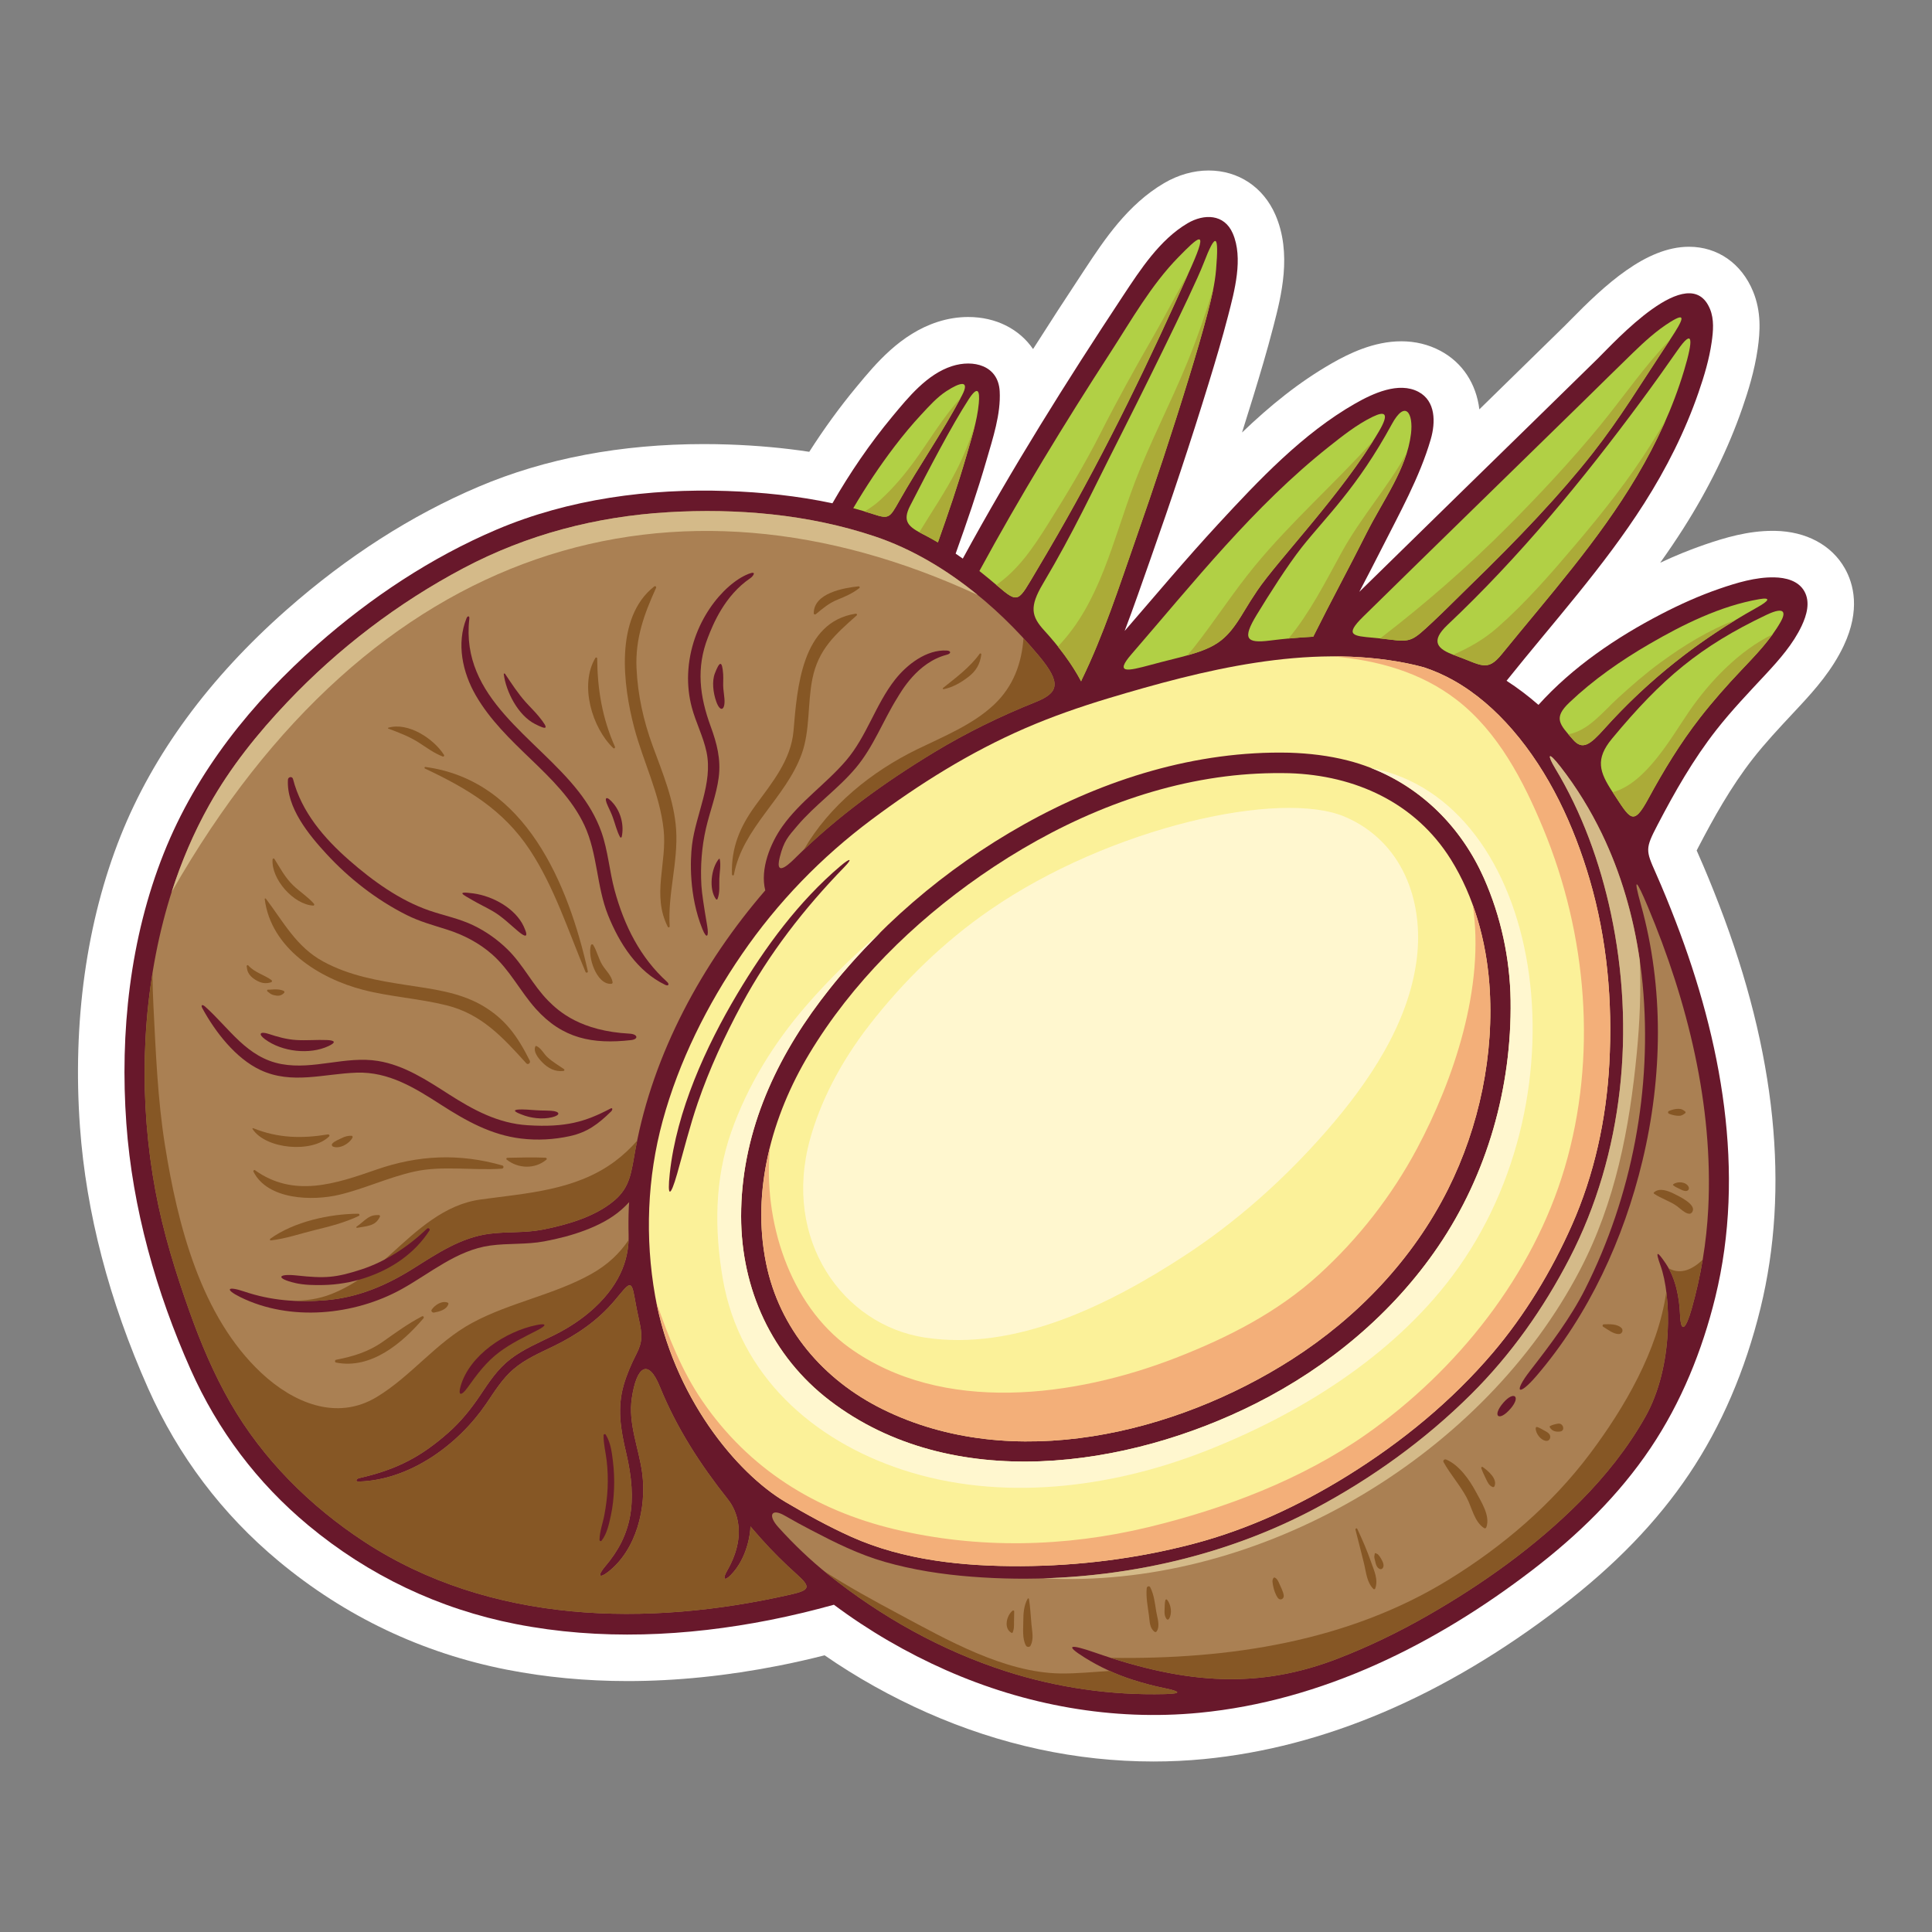 <svg id="Fruit" height="512" viewBox="0 0 992.13 992.13" width="512" xmlns="http://www.w3.org/2000/svg"><rect x="0" y="0" width="992.13" height="992.13" fill="#808080" stroke="none"/><g><path d="m911.566 272.611-1.236-.011c-12.652 0-24.369 3.438-35.148 7.152-7.416 2.555-14.891 5.603-22.633 9.229 4.096-5.743 8.076-11.604 11.896-17.604 12.949-20.348 23.16-41.207 30.346-61.994 2.783-8.056 6.191-18.784 7.84-30.33 1.238-8.655 1.92-18.92-2.408-29.433-5.902-14.341-18.191-22.902-32.871-22.902-22.137 0-43.176 19.57-61.158 37.912-1.021 1.043-1.871 1.913-2.518 2.546-14.646 14.36-29.32 28.703-43.992 43.038-1.609-13.091-8.592-23.984-20.031-30.073-6.084-3.237-12.836-4.879-20.072-4.879-14.182 0-27.025 6.392-35.453 11.196-17.012 9.702-31.9 21.839-46.313 35.645 1.959-6.185 3.873-12.325 5.746-18.438 3.445-11.241 7.068-23.321 10.213-35.499l.295-1.133c3.797-14.675 9.537-36.851.867-56.747-6.197-14.234-19.016-22.731-34.291-22.731-7.729 0-15.635 2.244-22.863 6.487-18.74 10.997-30.779 29.226-40.451 43.873l-.598.903c-9.303 14.075-18.018 27.507-26.229 40.431-7.016-10.213-18.949-16.462-33.313-16.462-5.25 0-10.525.846-15.677 2.51-19.107 6.167-31.822 21.495-41.105 32.688l-.629.757c-8.535 10.284-16.641 21.429-24.203 33.272-13.061-1.988-26.906-3.245-41.361-3.745-4.223-.146-8.461-.221-12.705-.221-42.582 0-81.518 7.364-115.725 21.887-34.404 14.606-67.549 35.846-98.512 63.127-39.898 35.155-68.607 74.254-85.328 116.208-17.531 43.987-24.751 95.661-20.88 149.433 3.174 44.063 14.96 89.254 35.027 134.316 15.46 34.714 37.988 64.533 66.96 88.633 34.219 28.457 73.668 47.223 117.249 55.773 19.783 3.88 40.648 5.848 62.02 5.848 24.938 0 51.111-2.674 77.795-7.947 7.58-1.498 15.289-3.242 23.342-5.282 16.49 11.388 34.162 21.272 52.672 29.46 37.622 16.635 76.741 25.07 116.272 25.07 8.59 0 17.252-.416 25.748-1.234 61.824-5.963 123.539-32.287 183.424-78.236 27.898-21.406 49.455-43.729 65.904-68.244 16.451-24.514 28.756-53.12 36.57-85.021 15.098-61.621 7.969-131.295-21.189-207.083-3.695-9.604-7.201-18.128-10.721-26.062-.268-.601-.564-1.273-.855-1.938.443-.868.865-1.679 1.092-2.119 7.379-14.153 16.449-30.574 27.791-45.049 6.246-7.976 13.279-15.508 20.725-23.48l3.354-3.598c7.859-8.452 16.736-18.517 22.611-31.039 8.59-18.315 5.016-31.656.502-39.623-6.759-11.931-19.802-18.943-35.793-19.237z" fill="#fff"/><g><path d="m911.135 296.49c-9.531-.173-19.262 2.771-28.172 5.842-10.289 3.546-20.275 8.036-29.93 13.047-23.021 11.942-45.51 27.183-62.992 46.594-5.189-4.517-10.648-8.682-16.389-12.383 23.984-30.007 49.963-58.547 70.645-91.036 11.385-17.885 20.99-36.918 27.92-56.974 2.914-8.425 5.51-17.064 6.771-25.907.795-5.552 1.338-11.644-.852-16.959-10.59-25.73-49.303 17.241-57.742 25.519-22.748 22.301-45.547 44.554-68.332 66.815-18.02 17.607-36.025 35.237-54.02 52.876 3.832-7.337 7.674-14.672 11.398-22.063 9.115-18.087 19.635-36.787 25.301-56.34 2.463-8.504 2.629-19.539-6.313-24.297-10.174-5.416-23.545.891-32.473 5.981-26.906 15.345-49.559 39.36-70.375 61.902-16.502 17.87-32.141 36.494-48.043 54.888 4.68-12.297 8.961-24.764 13.309-37.068 10.557-29.88 20.594-59.96 29.879-90.259 3.504-11.431 6.932-22.896 9.924-34.473 3.27-12.667 7.938-29.643 2.389-42.375-4.355-10.005-14.719-10.141-23.17-5.18-14.277 8.378-24.326 23.897-33.213 37.346-29.039 43.938-57.045 88.595-82.237 134.864-1.215-.866-2.438-1.716-3.672-2.551 5.67-15.857 11.171-31.799 15.845-47.98 3.209-11.111 7.444-23.731 6.772-35.464-.762-13.255-13.546-16.375-24.516-12.831-12.82 4.139-22.379 15.956-30.691 25.969-11.502 13.859-21.709 28.839-30.686 44.457-17.867-3.826-36.227-5.696-54.082-6.313-40.016-1.381-81.244 4.06-118.273 19.779-33.594 14.263-64.729 34.986-92.055 59.065-33.73 29.719-62.198 65.142-78.931 107.13-17.404 43.665-22.606 92.199-19.245 138.875 3.133 43.494 15.308 86.535 33.024 126.316 13.898 31.211 34.135 58.128 60.412 79.984 30.917 25.713 67.082 42.951 106.576 50.7 43.109 8.456 87.652 6.394 130.584-2.092 11.02-2.179 21.928-4.838 32.752-7.823 17.885 13.361 37.393 24.67 57.555 33.586 40.805 18.045 85.54 26.199 130.065 21.906 63.172-6.092 121.359-35.182 171.18-73.41 23.199-17.801 44.264-38.24 60.611-62.605 15.76-23.481 26.492-49.991 33.207-77.396 15.756-64.313 3.141-131.938-20.285-192.824-3.203-8.331-6.596-16.692-10.26-24.951-5.219-11.762-5.488-12.549.889-24.779 8.85-16.979 18.328-33.63 30.168-48.742 7.889-10.068 16.689-19.259 25.391-28.611 6.938-7.461 14.111-15.608 18.477-24.916 2.535-5.404 4.514-12.115 1.344-17.713-3.088-5.449-9.623-7.019-15.439-7.126z" fill="#68182b"/><path d="m816.299 451.532c-8.086-27.62-20.666-54.86-39.619-76.759-8.646-9.992-18.668-18.852-30.217-25.348-4.855-2.731-9.945-4.982-15.229-6.73-2.969-.796-5.967-1.534-9.043-2.144-51.016-10.089-104.383 3.443-153.146 18.077-14.529 4.396-28.9 9.384-42.828 15.437-28.112 12.223-54.1 28.477-78.616 46.796-25.877 19.338-48.297 42.466-66.592 69.12-17.887 26.058-32.359 54.997-40.703 85.552-7.961 29.17-9.154 60.195-3.883 89.955 9.121 51.494 41.695 90.906 66.963 105.836 10.863 6.416 22.227 12.66 33.734 17.838 27.01 12.152 57.883 15.222 87.192 15.084 29.732-.141 59.645-3.884 88.412-11.439 28.133-7.389 54.625-19.719 79.299-35.031 27.746-17.219 53.459-38.24 74.637-63.174 16.488-19.414 30.117-41.971 40.449-65.252 11.621-26.191 17.732-54.445 19.307-83.004 1.76-31.955-1.113-64.054-10.117-94.814zm-77.762 188.581c-23.477 34.506-56.469 61.869-93.625 80.602-65.949 33.249-156.102 46.402-218.774-1.462-29.801-22.759-45.539-57.36-45.557-94.653-.016-41.063 16.4-78.394 40.789-110.746 27.838-36.922 64.021-67.811 104.309-90.423 41.498-23.291 88.564-38.011 136.461-36.899 10.098.322 20.225 1.503 30.023 4.013 31.844 8.154 56.646 30.613 69.879 60.425 8.689 19.572 13.379 41.248 13.689 62.676.648 44.751-11.969 89.393-37.194 126.467z" fill="#fbf199"/><path d="m743.566 610.771c-18.008 35.918-46.43 65.689-80.152 87.283-59.807 38.296-143.541 58.546-210.147 25.626-30.463-15.055-53.045-41.324-59.869-74.992-7.533-37.184 2.939-75.555 22.141-107.482 21.881-36.391 53.27-67.328 88.007-91.475 37.304-25.932 80.458-45.341 125.813-51.032 10.875-1.364 21.828-1.889 32.781-1.636 33.797 1.08 64.703 15.108 82.941 44.329 11.896 19.058 18.082 41.834 19.738 63.88 2.699 35.894-5.155 73.388-21.253 105.499z" fill="#fbf199"/><path d="m805.955 360.721c12.316-11.69 26.434-21.521 41.07-30.025 17.293-10.046 36.432-19.531 56.311-22.99 6.357-1.107 5.158.804-1.178 4.325-29.379 16.33-55.832 37.196-78.27 62.221-7.342 8.195-11.217 11.169-16.086 5.583-6.911-7.927-10.325-11.078-1.847-19.114z" fill="#b1d045"/><path d="m864.764 190.442c-5.719 19.015-14.127 37.078-24.238 54.143-19.566 33.021-45.184 61.637-69.297 91.32-7.615 9.369-10.301 5.611-24.238.597-8.775-3.159-12.764-7.021-3.58-15.681 36.881-34.787 69.416-74.356 99.469-115.012 6.322-8.551 12.498-17.204 18.574-25.93 8.079-11.599 8.192-5.689 3.31 10.563z" fill="#b1d045"/><path d="m699.984 316.716c37.668-36.976 75.494-73.789 113.221-110.705 8.422-8.239 16.781-16.548 25.248-24.742 5.994-5.803 12.258-11.581 19.381-15.987 8.242-5.105 6.898-1.606-.35 9.339-15.529 23.449-25.283 39.88-39.865 58.438-16.305 20.751-37.805 43.484-63.141 68.061-6.189 6.002-12.205 12.177-18.51 18.058-10.713 9.999-11.189 10.707-22.756 9.193-2.648-.346-5.309-.636-7.979-.868-10.399-.913-14.987-1.224-5.249-10.787z" fill="#b1d045"/><path d="m724.586 222.722c-2.201 18.262-14.557 34.524-22.76 50.885-8.918 17.784-18.436 35.269-27.307 53.075-.047.095-.064.188-.105.282-7.434.36-14.871 1.043-22.27 1.977-12.334 1.562-14.217-.995-6.771-13.247 6.133-10.083 15.834-25.424 23.189-34.727 12.215-15.452 28.334-30.351 46.178-63.139 6.936-12.745 11.117-5.652 9.846 4.894z" fill="#b1d045"/><path d="m581.02 335.979c32.119-37.104 62.852-76.019 101.396-106.579 6.635-5.26 14.227-11.338 22.406-15.328 6.24-3.04 9.002-2.215 3.197 7.629-18.76 31.812-51.775 65.85-62.398 81.602-2.361 3.501-4.625 7.063-6.785 10.684-9.594 16.071-14.734 19.111-36.541 24.503-3.84.948-7.67 1.943-11.492 2.974-11.588 3.128-18.635 4.747-9.783-5.485z" fill="#b1d045"/><path d="m624.496 138.346c-.627 7.535-2.402 14.946-4.314 22.244-2.871 10.978-6.115 21.857-9.436 32.705-8.613 28.151-17.9 56.105-27.615 83.895-8.43 24.107-16.443 48.941-27.658 71.942-.115.234-.18.465-.26.697-.006.019-.018.037-.023.056-5.004-9.43-11.592-18.072-18.883-26.048-6.73-7.367-7.777-12.193-.695-24.128 15.881-26.771 25.045-46.919 39.133-74.636 7.605-14.963 37.793-75.478 43.258-89.684 6.401-16.654 8.011-15.249 6.493 2.957z" fill="#b1d045"/><path d="m570.264 180.964c10.791-16.666 20.941-34.694 34.926-48.951 9.752-9.936 15.824-15.833 6.729 4.669-20.877 47.032-43.186 93.371-68.871 138.013-3.529 6.139-7.115 12.243-10.74 18.326-9.488 15.914-9.035 17.321-20.039 7.888-3.044-2.61-6.155-5.179-9.327-7.679 20.837-38.36 43.601-75.632 67.322-112.266z" fill="#b1d045"/><path d="m497.446 205.051c4.607-7.111 5.807-4.624 5.199 2.021-.846 9.162-3.885 18.437-6.394 27.086-4.344 14.958-9.391 29.707-14.609 44.381-2.422-1.419-4.865-2.787-7.35-4.05-7.701-3.91-11.121-6.591-6.912-14.781 9.795-19.083 21.354-41.215 30.066-54.657z" fill="#b1d045"/><path d="m459.373 229.27c4.32-5.674 8.883-11.18 13.736-16.402 3.914-4.207 8.08-8.893 12.934-12.033 7.184-4.653 12.119-5.784 8.012 2.131-9.354 18.017-22.064 36.198-32.295 54.343-4.949 8.772-5.279 9.358-13.533 6.646-3.314-1.09-6.664-2.094-10.051-2.99 6.447-10.964 13.495-21.582 21.197-31.695z" fill="#b1d045"/><path d="m406.158 818.793c-73.582 16.789-154.439 15.264-219.203-27.158-27.787-18.201-52.032-42.344-68.624-71.213-8.509-14.809-15.168-30.566-20.902-46.629-7.246-20.305-13.664-41.033-17.605-62.248-8.413-45.285-7.446-93.787 4.009-138.464 5.34-20.828 13.13-41.003 23.661-59.767 10.865-19.358 24.791-36.68 40.043-52.75 26.172-27.582 56.76-50.929 90.364-68.733 32.727-17.338 68.133-26.58 105.074-28.785 35.539-2.122 72.332 1.047 106.221 12.399 32.926 11.027 62.17 34.83 84.225 61.233 11.869 14.212 10.266 19.104-1.736 23.904-17.953 7.185-35.35 15.676-51.967 25.738-25.221 15.267-49.717 32.898-70.748 53.707-2.107 2.083-11.459 11.848-8.537.156 2.107-8.426 4.348-10.624 9.014-16.129 9.133-10.768 20.932-18.903 30.023-29.721 9.096-10.821 13.891-24.063 21.299-35.938 1.844-2.952 10.227-18.262 25.436-22.17 2.377-.611 2.188-2.012.061-2.147-10.523-.667-20.662 7.328-26.635 14.934-10.072 12.826-14.504 29.105-25.162 41.561-10.215 11.937-23.59 20.947-32.729 33.839-6.096 8.598-11.533 21.867-8.752 32.816-32.348 37.395-57.52 83.658-66.572 132.496-2.234 12.063-2.615 19.779-11.033 26.846-5.18 4.346-11.441 7.465-17.76 9.77-6.172 2.253-12.572 3.852-19.014 5.114-9.039 1.771-18.238.944-27.334 2.122-14.672 1.898-26.977 10.259-39.215 17.936-13.84 8.678-28.258 14.797-44.688 16.17-14.736 1.231-28.373.164-42.077-4.49-8.501-2.885-10.093-1.143-1.849 2.924 25.553 12.607 58.451 9.387 82.816-4.117 14.691-8.143 28.26-19.986 45.418-22.371 9.256-1.289 18.619-.428 27.85-2.164 7.156-1.344 14.279-3.141 21.088-5.744 6.65-2.543 13.076-5.779 18.471-10.484 1.279-1.113 2.668-2.449 4.008-3.918-.049.84-.146 1.677-.182 2.518-.201 4.789-.23 9.59-.104 14.391.268 10.318-3.006 23.982-17.701 37.5-6.102 5.611-13.018 10.119-20.418 13.82-7.734 3.869-15.816 7.141-22.707 12.477-6.396 4.951-10.785 11.59-15.225 18.236-4.793 7.184-10.088 13.794-16.584 19.51-13.611 11.979-25.895 18.785-45.641 23.26-1.727.392-2.148 1.825-.352 1.781 26.268-.662 51.119-18.922 65.426-39.853 4.289-6.282 8.271-12.87 14.111-17.87 5.977-5.117 13.357-8.297 20.373-11.69 11.98-5.8 22.908-13.265 31.531-23.519 7.436-8.842 8.566-11.422 10.275-1.49.625 3.641 1.346 7.268 2.152 10.873 1.814 8.105 2.02 11.707-1.248 18.074-2.588 5.055-4.9 10.359-6.486 15.82-3.449 11.881-1.604 22.967 1.197 34.752 6.086 25.641 2.832 42.553-10.754 58.5-3.994 4.686-3.209 6.481 1.514 2.811 14.553-11.308 19.861-33.057 17.518-50.737-1.729-13.024-7.318-25.202-5.324-38.578 2.449-16.401 8.438-20.479 14.359-5.881 8.666 21.351 20.867 40.13 34.912 57.835 2.117 2.668 11.822 15.674-.439 36.945-2.246 3.902-1.412 5.391 1.805 2.184 8.707-8.676 10.311-21.969 10.262-25.121 1.783 2.061 3.559 4.125 5.379 6.167 5.811 6.524 12.051 12.704 18.602 18.574 7.212 6.456 6.489 7.973-3.19 10.186z" fill="#aa8053"/><path d="m877.232 620.594c-.881 17.432-3.768 34.744-8.514 51.521-2.857 10.1-5.545 13.215-5.971 3.117-.367-8.709-2.066-18.533-7.314-26.346-4.529-6.734-5.531-6.768-2.705 1.07 5.449 15.098 6.895 51.629-7.893 77.775-8.949 15.828-20.385 30.181-33.223 43.127-23.021 23.215-50.301 42.637-78.617 58.84-14.734 8.431-30.045 15.856-45.855 21.974-40.301 15.601-77.326 13.522-124.797-3.015-12.68-4.417-16.061-4.152-5.336 2.553 7.662 4.787 15.797 8.533 24.398 11.324 5.406 1.756 10.922 3.207 16.51 4.354 8.65 1.771 8.936 2.857.242 3.068-27.629.668-55.287-3.25-81.857-11.82-32.903-10.613-63.764-27.864-90.752-49.414-9.324-7.447-17.912-15.662-25.904-24.518-5.535-6.137-3.463-9.83 3.33-5.895 4.461 2.585 9.006 5.043 13.59 7.439 12.279 6.422 24.361 12.451 37.74 16.293 14.529 4.17 29.582 6.461 44.632 7.629 60.075 4.666 122.698-6.506 176.054-34.813 29.414-15.606 56.908-35.445 80.535-58.94 20.504-20.389 37.121-43.975 50.408-69.609 27.949-53.91 33.92-118.188 21.303-177.284-5.545-25.965-14.822-51.658-28.611-74.479-3.887-6.435-4.234-9.729 2.838-.638 8.225 10.583 15.27 22.088 21.105 34.149 11.662 24.102 18.467 50.691 20.967 77.307 5.045 53.614-5.365 108.707-29.617 156.787-7.352 14.57-18.002 28.678-28.031 41.587-9.018 11.609-6.137 13.634 3.127 2.819 26.906-31.393 44.809-70.384 54.422-110.449 10.318-43.023 11.119-88.895-.789-131.542-4.264-15.277-2.256-12.794 3.502.907 20.531 48.888 33.746 102.299 31.083 155.122z" fill="#aa8053"/><path d="m914.482 319.215c-5.305 9.395-12.934 17.2-20.301 24.97-7.408 7.814-14.551 15.886-21.17 24.383-10.174 13.063-18.691 27.117-26.551 41.586-7.891 14.518-9.205 10.492-18.332-3.372-6.797-10.319-9.08-16.916-.266-27.534 25.689-30.95 45.174-47.274 79.199-63.471 10.203-4.855 9.726-.642 7.421 3.438z" fill="#b1d045"/><path d="m867.469 365.229c-8.865 12.87-22.146 37.091-39.318 41.585 9.105 13.837 10.426 17.844 18.311 3.339 7.859-14.469 16.377-28.522 26.551-41.586 6.619-8.497 13.762-16.568 21.17-24.383 5.592-5.896 11.32-11.821 16.082-18.437-17.365 8.492-32.314 24.261-42.796 39.482z" fill="#abab38"/><path d="m809.324 279.381c-12.621 14.904-25.578 29.87-40.258 42.797-7.047 6.205-14.744 10.558-22.834 14.036.252.097.496.193.758.288 13.938 5.015 16.623 8.772 24.238-.597 24.113-29.684 49.73-58.3 69.297-91.32 5.504-9.289 10.479-18.885 14.814-28.758-2.498 4.264-5.107 8.484-7.752 12.701-11.274 17.983-24.562 34.677-38.263 50.853z" fill="#abab38"/><path d="m830.822 358.499c-7.773 7.095-15.021 16.663-25.416 18.586.734.854 1.539 1.766 2.396 2.749 4.869 5.586 8.744 2.612 16.086-5.583 19.67-21.938 42.426-40.676 67.535-55.968-13.846 5.223-26.734 13.154-38.58 21.818-7.728 5.653-14.956 11.95-22.021 18.398z" fill="#abab38"/><path d="m774.664 269.99c-20.768 20.907-42.777 40.099-65.969 57.887 1.506.16 3.02.296 4.518.492 11.566 1.514 12.043.806 22.756-9.193 6.305-5.881 12.32-12.056 18.51-18.058 25.336-24.576 46.836-47.31 63.141-68.061 14.582-18.558 24.336-34.988 39.865-58.438.076-.115.129-.204.205-.316-13.166 13.59-24.297 29.974-36.152 44.396-14.735 17.926-30.526 34.836-46.874 51.291z" fill="#abab38"/><path d="m448.226 263.953c8.254 2.713 8.584 2.127 13.533-6.646 9.963-17.665 22.248-35.365 31.523-52.913-8.738 9.542-15.609 21.118-23.064 31.506-5.465 7.611-11.484 14.783-18.428 21.082-2.506 2.277-5.141 4.079-7.848 5.695 1.425.433 2.872.811 4.284 1.276z" fill="#abab38"/><path d="m612.949 332.685c-1.068 1.354-2.236 2.612-3.367 3.903 15.84-4.429 20.836-8.497 29.254-22.602 2.16-3.62 4.424-7.183 6.785-10.684 10.107-14.987 40.459-46.524 59.543-76.95-19.709 21.884-41.887 41.354-60.713 64.177-11.189 13.564-20.615 28.373-31.502 42.156z" fill="#abab38"/><path d="m472.089 273.32c.697.383 1.412.768 2.203 1.169 2.484 1.263 4.928 2.631 7.35 4.05 5.219-14.674 10.266-29.423 14.609-44.381 1.474-5.078 3.082-10.379 4.367-15.737-2.588 7.833-5.585 15.514-9.453 23.077-5.621 10.998-12.677 21.23-19.076 31.822z" fill="#abab38"/><path d="m592.402 172.516c-9.541 16.523-18.727 33.132-27.365 50.146-8.197 16.147-17.379 31.354-26.998 46.67-7.834 12.476-15.188 23.178-26.391 31.066.205.173.418.337.619.51 11.004 9.434 10.551 8.026 20.039-7.888 3.625-6.083 7.211-12.188 10.74-18.326 24.984-43.428 46.766-88.467 67.152-134.183-6.192 10.511-11.725 21.49-17.796 32.005z" fill="#abab38"/><path d="m582.574 248.179c-11.248 29.686-17.678 61.351-39.326 83.839 4.498 5.639 8.596 11.563 11.941 17.867.006-.019.018-.037.023-.056.08-.232.145-.463.26-.697 11.215-23.001 19.229-47.835 27.658-71.942 9.715-27.789 19.002-55.743 27.615-83.895 3.32-10.848 6.564-21.728 9.436-32.705 1.063-4.057 2.059-8.149 2.863-12.278-3.918 12.743-8.264 25.331-13.344 37.803-8.511 20.906-19.128 40.961-27.126 62.064z" fill="#abab38"/><path d="m661.689 327.908c4.236-.403 8.48-.738 12.725-.944.041-.095.059-.188.105-.282 8.871-17.807 18.389-35.291 27.307-53.075 6.658-13.281 15.969-26.516 20.445-40.789-9.775 17.682-23.482 32.876-33.422 51.035-8.411 15.367-16.357 31.016-27.16 44.055z" fill="#abab38"/><path d="m403.386 771.324c10.863 6.416 22.227 12.66 33.734 17.838 27.01 12.152 57.883 15.222 87.192 15.084 29.732-.141 59.645-3.884 88.412-11.439 28.133-7.389 54.625-19.719 79.299-35.031 27.746-17.219 53.459-38.24 74.637-63.174 16.488-19.414 30.117-41.971 40.449-65.252 11.621-26.191 17.732-54.445 19.307-83.004 1.76-31.955-1.113-64.054-10.117-94.813-8.086-27.62-20.666-54.86-39.619-76.759-8.646-9.992-18.668-18.852-30.217-25.348-4.855-2.731-9.945-4.982-15.229-6.73-2.969-.796-5.967-1.534-9.043-2.144-12.488-2.47-25.121-3.507-37.791-3.476 22.895 1.929 45.268 8.067 63.756 22.404 21.195 16.431 34.182 41.574 44.252 65.836 22.633 54.536 27.904 117.469 11.129 174.268-16.313 55.223-55.111 104.031-101.826 136.879-33.084 23.262-72.898 38.338-111.998 47.773-42.746 10.316-87.544 11.307-130.372 1.053-40.699-9.742-74.912-31.105-98.668-65.846-10.545-15.418-17.441-32.969-23.535-50.525 9.932 49.794 41.549 87.814 66.248 102.406z" fill="#f3af79"/><path d="m393.398 648.688c6.824 33.668 29.406 59.938 59.869 74.992 66.606 32.92 150.34 12.67 210.147-25.625 33.723-21.594 62.145-51.365 80.152-87.283 16.098-32.111 23.951-69.605 21.254-105.5-1.023-13.651-3.797-27.576-8.578-40.73 6.523 42.164-9.799 90.131-28.604 125.353-12.91 24.183-30.004 46.086-50.234 64.558-21.23 19.385-46.881 32.449-73.49 42.805-51.717 20.119-119.905 29.344-167.864-5.26-30.605-22.084-44.393-65.127-40.596-103.104-4.913 19.485-6.105 39.805-2.056 59.794z" fill="#f3af79"/><path d="m690.943 419.56c-33.211-14.43-121.074 5.28-182.567 47.713-23.628 16.303-44.302 36.405-61.886 59.065-15.281 19.693-25.271 39.732-30.498 58.627-14.33 51.803 16.816 95.332 58.686 101.867 46.862 7.314 95.272-17.037 133.34-41.818 27.258-17.744 51.811-39.768 73.172-64.244 21.527-24.67 42.234-55.096 46.354-88.372 3.726-30.097-7.597-60.236-36.601-72.838z" fill="#fff7cf"/><path d="m463.351 754.725c50.346 16.575 106.711 9.553 155.276-9.412 48.029-18.756 95.807-48.291 127.129-89.992 70.785-94.23 46.451-244.057-41.713-260.944 26.125 10.205 46.463 30.602 58 56.593 8.689 19.572 13.379 41.248 13.689 62.676.646 44.753-11.971 89.395-37.195 126.469-23.477 34.506-56.469 61.869-93.625 80.602-65.949 33.249-156.102 46.402-218.774-1.462-29.801-22.759-45.539-57.36-45.557-94.653-.016-41.063 16.4-78.394 40.789-110.746 9.379-12.438 19.77-24.121 30.879-35.105-13.639 11.527-26.395 24.033-37.998 37.396-16.682 19.207-30.27 41.072-38.732 65.113-8.613 24.475-8.686 50.307-4.309 75.633 8.52 49.306 46.116 82.681 92.141 97.832z" fill="#fff7cf"/><g fill="#865725"><path d="m570.389 851.342c43.668 14.02 78.76 15.039 116.752.331 15.811-6.117 31.121-13.543 45.855-21.974 28.316-16.203 55.596-35.625 78.617-58.84 12.838-12.946 24.273-27.299 33.223-43.127 11.385-20.133 13.129-46.381 10.852-64.303-4.277 30.041-21.484 59.499-39.205 83.094-19.545 26.025-44.75 47.557-72.371 64.576-52.055 32.083-113.534 41.12-173.723 40.243z"/><path d="m510.512 361.807c-11.017 10.396-26 16.384-39.424 22.927-23.416 11.416-45.25 28.927-58.357 51.714 20.174-19.245 43.24-35.752 66.986-50.126 16.617-10.063 34.014-18.554 51.967-25.738 12.002-4.8 13.605-9.692 1.736-23.904-2.518-3.014-5.141-5.987-7.84-8.919-.902 12.696-5.127 24.66-15.068 34.046z"/><path d="m79.823 611.545c3.941 21.215 10.359 41.943 17.605 62.248 5.734 16.063 12.394 31.82 20.902 46.629 16.592 28.869 40.837 53.012 68.624 71.213 64.764 42.422 145.621 43.947 219.203 27.158 9.68-2.213 10.402-3.729 3.189-10.188-6.551-5.87-12.791-12.05-18.602-18.574-1.82-2.042-3.596-4.106-5.379-6.167.049 3.152-1.555 16.445-10.262 25.121-3.217 3.207-4.051 1.719-1.805-2.184 12.262-21.271 2.557-34.277.439-36.945-14.045-17.705-26.246-36.484-34.912-57.835-5.922-14.599-11.91-10.521-14.359 5.881-1.994 13.376 3.596 25.554 5.324 38.578 2.344 17.681-2.965 39.43-17.518 50.737-4.723 3.671-5.508 1.875-1.514-2.811 13.586-15.947 16.84-32.859 10.754-58.5-2.801-11.785-4.646-22.871-1.197-34.752 1.586-5.461 3.898-10.766 6.486-15.82 3.268-6.367 3.063-9.969 1.248-18.074-.807-3.605-1.527-7.232-2.152-10.873-1.709-9.932-2.84-7.352-10.275 1.49-8.623 10.254-19.551 17.719-31.531 23.519-7.016 3.394-14.396 6.573-20.373 11.69-5.84 5-9.822 11.588-14.111 17.87-14.307 20.931-39.158 39.19-65.426 39.853-1.797.044-1.375-1.39.352-1.781 19.746-4.475 32.029-11.281 45.641-23.26 6.496-5.716 11.791-12.326 16.584-19.51 4.439-6.646 8.828-13.285 15.225-18.236 6.891-5.336 14.973-8.607 22.707-12.477 7.4-3.701 14.316-8.209 20.418-13.82 13.502-12.422 17.352-24.959 17.682-34.916-4.578 6.752-10.627 12.67-19.313 17.504-19.248 10.715-41.666 14.539-61.113 25.072-18.326 9.928-31.107 27.246-48.863 37.994-20.809 12.593-43.113 2.765-59.229-12.277-31.238-29.158-43.076-76.394-49.563-117.014-3.789-23.727-4.688-47.754-5.925-71.709-.285-5.57-.462-11.154-.458-16.734-5.955 36.939-5.272 75.459 1.497 111.9z"/><path d="m516.301 858.137c26.57 8.57 54.229 12.488 81.857 11.82 8.693-.211 8.408-1.298-.242-3.068-5.588-1.146-11.104-2.598-16.51-4.354-3.926-1.273-7.744-2.774-11.475-4.455-8.463.475-16.904 1.414-25.455 1.285-28.828-.436-58.418-17.398-83.112-30.609-12.85-6.873-25.604-13.867-37.793-21.684.664.543 1.305 1.113 1.977 1.65 26.989 21.55 57.85 38.801 90.753 49.415z"/><path d="m856.885 651.314c4.1 7.361 5.533 16.084 5.863 23.918.426 10.098 3.113 6.982 5.971-3.117 2.34-8.277 4.221-16.686 5.641-25.174-5.221 4.844-11.112 7.83-17.475 4.373z"/><path d="m167.371 667.682c16.43-1.373 30.848-7.492 44.688-16.17 12.238-7.677 24.543-16.037 39.215-17.936 9.096-1.178 18.295-.352 27.334-2.122 6.441-1.263 12.842-2.861 19.014-5.114 6.318-2.305 12.58-5.424 17.76-9.77 8.418-7.066 8.799-14.783 11.033-26.846.248-1.337.555-2.664.826-3.996-3.48 3.951-7.33 7.588-11.666 10.793-20.063 14.83-45.146 16.202-68.836 19.461-18.57 2.555-32.539 15.787-45.797 27.807-9.426 8.545-18.994 16.092-30.924 20.79-6.473 2.548-13.128 3.407-19.833 3.376 5.603.322 11.305.217 17.186-.273z"/><path d="m186.554 508.328c14.086 3.621 28.723 4.42 42.836 7.951 18.023 4.51 28.883 16.525 40.877 29.76.908 1.002 2.338-.27 1.785-1.375-6.266-12.475-12.605-21.625-24.98-28.646-11.502-6.523-25.215-8.168-38.053-10.135-15.006-2.297-29.662-4.811-43.145-12.173-13.698-7.477-20.294-20.261-29.325-32.191-.169-.224-.658-.199-.613.167 3.202 25.312 28.026 40.833 50.618 46.642z"/><path d="m275.388 537.133c-.154-.058-.377.033-.447.182-1.318 2.768 1.717 6.369 3.529 8.215 3.004 3.053 6.523 4.935 10.854 4.447.518-.059.719-.671.266-.981-2.826-1.929-5.965-3.788-8.48-6.103-1.835-1.686-3.372-4.879-5.722-5.76z"/><path d="m257.951 598.492c-21.93-6.287-43.055-5.377-64.533 2.085-21.029 7.308-42.486 14.677-62.487.346-.492-.354-.994.309-.766.765 7.325 14.592 30.463 15.117 44.133 11.834 13.094-3.145 25.334-8.975 38.502-11.899 14.381-3.194 30.271-.421 44.928-1.483.924-.069 1.17-1.378.223-1.648z"/><path d="m280.197 594.512c-6.592-.295-13.074-.076-19.658.049-.42.008-.748.594-.373.898 5.869 4.729 14.58 5.021 20.439.035.406-.348.055-.963-.408-.982z"/><path d="m218.197 394.654c21.824 10.288 40.268 21.215 53.875 41.799 12.52 18.937 19.816 41.772 28.586 62.611.305.725 1.387.478 1.205-.332-9.896-44.318-31.871-98.021-83.451-104.877-.422-.055-.588.624-.215.799z"/><path d="m304.621 485.235c-.295-.485-1.004-.376-1.172.152-1.826 5.743 2.877 20.388 10.449 19.835.496-.034.756-.421.684-.895-.516-3.299-3.598-6.045-5.285-8.818-1.965-3.231-2.719-7.072-4.676-10.274z"/><path d="m342.947 475.985c.225.446.98.245.949-.257-1.047-16.789 4.402-33.026 3.309-49.76-.973-14.902-7.002-29.18-12.074-43.037-4.695-12.827-7.641-26.113-8.258-39.777-.688-15.203 3.861-27.681 10.02-41.242.295-.647-.406-1.168-.957-.736-20.414 16.046-16.008 50.803-10.217 72.646 4.676 17.626 13.063 33.793 15.063 52.147 1.878 17.245-6.204 33.608 2.165 50.016z"/><path d="m306.667 338.116c-.004-.493-.666-.67-.92-.248-8.271 13.802-1.727 35.871 9.16 46.278.486.465 1.127-.117.879-.677-6.517-14.698-8.984-29.413-9.119-45.353z"/><path d="m439.435 315.141c-27.85 4.223-30.07 38.257-31.943 60.187-1.285 15.018-11.076 26.67-19.574 38.331-7.988 10.955-12.482 21.741-12.041 35.39.018.553.893.722 1 .136 4.502-24.141 26.545-39.341 34.771-61.884 4.436-12.156 2.984-26.174 5.555-38.792 3.076-15.12 11.717-22.717 22.744-32.487.439-.39-.043-.952-.512-.881z"/><path d="m440.978 301.096c-7.619.771-23.139 3.453-23.092 13.852.002.582.662.777 1.068.442 3.633-3.01 6.729-5.676 11.189-7.474 4.018-1.618 7.75-3.256 11.193-5.95.345-.268.066-.913-.358-.87z"/><path d="m503.054 335.77c-5.037 6.991-12.171 12.204-18.8 17.537-.309.247.033.669.352.605 4.666-.938 8.906-3.404 12.64-6.276 3.996-3.07 6.014-6.547 6.682-11.498.071-.535-.544-.827-.874-.368z"/><path d="m215.056 381.327c4.063 2.602 7.787 5.444 12.334 7.177.465.177.881-.428.633-.821-5.311-8.351-18.363-16.978-28.629-13.98-.232.067-.205.366 0 .444 5.477 2.077 10.688 3.992 15.662 7.18z"/><path d="m160.837 465.055c.521.031.695-.615.396-.954-3.204-3.631-7.241-6.132-10.711-9.473-4.126-3.97-6.617-8.783-9.604-13.56-.28-.448-.913-.242-.95.258-.748 10.163 10.818 23.153 20.869 23.729z"/><path d="m131.119 503.127c2.646 1.652 5.157 2.255 8.121 1.288.543-.177.589-.827.148-1.144-3.832-2.752-8.647-3.847-11.914-7.519-.354-.397-.859.039-.798.466.255 1.717.313 2.652 1.343 4.119.807 1.149 1.919 2.054 3.1 2.79z"/><path d="m141.931 511.273c1.586.213 2.835-.239 3.939-1.367.387-.395.16-.941-.299-1.127-1.33-.539-2.516-.682-3.942-.713-1.303-.027-2.681.209-3.96.135-.547-.03-.685.717-.266.982.784.497 1.224 1.075 2.097 1.462.787.353 1.579.511 2.431.628z"/><path d="m129.692 579.789c6.868 10.456 30.647 12.41 39.311 3.805.48-.477-.023-1.143-.607-1.045-13.43 2.215-25.63 1.938-38.371-3.195-.243-.099-.468.23-.333.435z"/><path d="m175.57 584.395c-1.639.852-3.615 1.453-4.891 2.838-.512.557-.268 1.369.426 1.613 3.506 1.234 8.369-1.572 9.92-4.688.209-.417-.047-.896-.525-.914-1.725-.066-3.407.36-4.93 1.151z"/><path d="m184.306 624.385c.549-.262.262-1.107-.299-1.105-14.75.055-33.037 4.082-45.174 12.819-.339.243-.281.948.241.889 7.696-.886 15.059-3.472 22.568-5.308 7.951-1.942 15.262-3.782 22.664-7.295z"/><path d="m183.398 630.524c2.309-.461 4.498-.604 6.771-1.343 2.477-.805 3.723-2.066 4.908-4.291.225-.416-.053-.934-.539-.939-2.379-.025-3.857.269-5.887 1.629-1.938 1.299-3.58 3.053-5.52 4.313-.335.218-.116.707.267.631z"/><path d="m216.685 675.977c-7.236 3.808-13.482 8.355-20.141 13.061-7.348 5.189-15.262 7.547-23.967 9.248-.711.137-.707 1.287 0 1.427 18.086 3.565 34.018-10.032 44.885-22.728.471-.551-.115-1.358-.777-1.008z"/><path d="m229.816 668.891c-3.006-1.057-6.426 1.234-8.1 3.6-.586.826.373 1.697 1.188 1.547 2.699-.504 6.391-1.42 7.361-4.357.115-.351-.133-.679-.449-.79z"/><path d="m742.68 749.525c-.869-.369-1.871.408-1.35 1.35 3.475 6.289 8.375 11.711 11.816 18.129 2.695 5.031 3.971 12.58 9.014 15.729.443.275.951-.012 1.113-.453 2.133-5.84-2.645-13.07-5.309-18.092-3.304-6.219-8.622-13.844-15.284-16.663z"/><path d="m761.387 753.336c-.352-.248-.859.16-.723.559.623 1.828 1.445 3.578 2.305 5.307.918 1.845 1.527 3.652 3.582 4.437.291.11.746-.063.873-.356 1.689-3.873-3.25-7.98-6.037-9.947z"/><path d="m696.984 785.1c-.256-.541-1.066-.15-.932.393 1.447 5.89 3.061 11.733 4.463 17.635 1.07 4.5 1.385 9.418 4.75 12.829.32.325.822.144.963-.255 1.639-4.656-.598-9.115-2.143-13.56-2.011-5.792-4.483-11.499-7.101-17.042z"/><path d="m707.73 798.332c-.299-.32-.807-.402-1.055-.64-.246-.239-.766-.089-.729.302.029.326-.168.828-.203 1.158-.084.811.277 1.749.439 2.531.328 1.592.84 3.51 2.5 4.088.545.189 1.148-.123 1.436-.584.953-1.523-.156-3.381-.912-4.779-.401-.738-.901-1.463-1.476-2.076z"/><path d="m859.918 613.158c-3.074-1.549-7.744-3.457-10.604-.809-.209.191-.129.502.082.646 3.678 2.534 8.143 3.751 11.885 6.468 1.621 1.174 6.648 6.389 8.027 2.268 1.178-3.506-7.169-7.454-9.39-8.573z"/><path d="m859.275 608.157c-.146.11-.232.347-.063.489 1.004.854 1.949 1.221 3.125 1.794 1.135.554 2.295 1.257 3.59 1.155 1.104-.084 1.68-1.109 1.209-2.105-1.275-2.684-5.726-2.978-7.861-1.333z"/><path d="m590.65 815.068c-.479-.92-1.693-.385-1.779.48-.457 4.574.541 9.496 1.145 14.037.412 3.098.256 6.445 2.92 8.41.355.262.869.049 1.082-.283 1.85-2.939.225-7.029-.281-10.234-.657-4.142-1.133-8.652-3.087-12.41z"/><path d="m598.443 821.729c-.375 1.564-.318 3.182-.398 4.783-.096 1.922-.084 3.234.982 4.85.309.465.943.465 1.252 0 1.791-2.714 1.094-7.375-.955-9.865-.252-.309-.791-.132-.881.232z"/><path d="m528.389 821.068c-.053-.315-.521-.344-.662-.088-1.957 3.533-2.232 7.521-2.234 11.506-.002 4.027-.611 8.929 1.34 12.553.48.895 1.943.93 2.414 0 1.705-3.363.779-7.209.436-10.854-.413-4.369-.564-8.788-1.294-13.117z"/><path d="m519.967 827.133c-3.104 2.504-4.631 9.037-.619 11.336.314.182.654.002.773-.314.645-1.721.607-3.152.592-4.973-.02-1.898.131-3.805.098-5.699-.008-.462-.518-.61-.844-.35z"/><path d="m654.691 810.164c-.293-.133-.551-.064-.742.195-.818 1.111-.406 2.705-.18 3.972.359 2.01 1.23 4.566 2.424 6.218 1.152 1.592 3.287.582 3.037-1.279-.271-2.014-1.412-3.974-2.186-5.842-.478-1.155-1.155-2.727-2.353-3.264z"/><path d="m792.781 734.482c-1.096-.645-2.182-1.287-3.396-1.666-.389-.121-.762.201-.771.586-.068 2.729 2.711 6.373 5.488 6.533 1.625.094 2.432-1.779 1.76-3.064-.659-1.262-1.911-1.699-3.081-2.389z"/><path d="m800.129 731.078c-1.451.229-2.805.543-4.117 1.225-.225.115-.285.419-.164.629 1.172 2.039 3.191 2.488 5.395 2.18 2.646-.368 1.542-4.456-1.114-4.034z"/><path d="m823.627 680.07c-.664.02-.93.908-.342 1.256 2.352 1.389 5.254 3.832 8.117 3.742 1.578-.047 2.391-1.934 1.279-3.09-2.111-2.189-6.253-1.99-9.054-1.908z"/><path d="m857.125 571.947c1.334.561 2.623.85 4.063 1.001 1.893.198 2.701-.163 4.143-1.249.357-.268.357-.699 0-.967-1.232-.93-1.787-1.299-3.404-1.324s-3.334.461-4.801 1.078c-.716.303-.716 1.159-.001 1.461z"/></g><path d="m755.525 715.918c-23.627 23.495-51.121 43.334-80.535 58.94-42.535 22.567-90.959 34.209-139.287 35.653 3.396.17 6.797.291 10.195.337 106.309 1.409 216.32-64.562 265.473-158.691 18.199-34.854 25.441-72.753 29.176-111.54 1.52-15.813 2.172-31.678 1.512-47.389-3.242-22.511-9.602-44.738-19.49-65.172-5.836-12.062-12.881-23.566-21.105-34.149-7.072-9.092-6.725-5.797-2.838.638 13.789 22.821 23.066 48.515 28.611 74.479 12.617 59.097 6.646 123.374-21.303 177.284-13.288 25.635-29.905 49.221-50.409 69.61z" fill="#d4ba89"/><path d="m88.146 458.104c102.7-180.374 258.682-224.547 413.875-152.591-15.921-12.985-33.75-23.68-52.826-30.068-33.889-11.353-70.682-14.521-106.221-12.399-36.941 2.205-72.348 11.447-105.074 28.785-33.604 17.805-64.191 41.151-90.364 68.733-15.252 16.07-29.178 33.392-40.043 52.75-7.984 14.228-14.388 29.271-19.347 44.79z" fill="#d4ba89"/><path d="m272.63 389.9c10.486 10.079 21.248 20.555 27.488 33.921 6.787 14.538 6.172 31.319 12.162 46.218 5.787 14.391 14.973 28.826 29.34 35.705 1.719.822 2.238-.358.887-1.58-13.691-12.375-21.965-28.828-26.898-47.026-2.682-9.89-3.359-20.263-6.795-29.959-2.676-7.537-6.762-14.368-11.664-20.658-21.807-27.975-60.811-47.841-56.141-88.747.191-1.677-.922-1.597-1.447-.282-5.25 13.097-2.014 27.827 4.711 39.51 7.33 12.732 17.861 22.811 28.357 32.898z" fill="#68182b"/><path d="m362.828 386.214c3.348 16.032-5.535 31.979-7.461 47.733-.928 7.558-1.643 25.926 5.342 43.155 2.152 5.327 3.432 4.087 2.443-1.699-1.674-9.783-2.727-16.698-2.963-20.644-.586-9.817.143-19.8 2.348-29.392 2.014-8.759 5.373-17.188 6.537-26.138 1.209-9.304-.951-17.535-4.131-26.218-5.648-15.411-7.533-30.091-1.373-45.751 2.529-6.434 8.383-21.304 21.803-30.396 1.344-.911 3.586-3.984-1.049-2.133-12.77 5.098-29.91 25.152-30.951 51.329-.229 5.758.4 11.604 1.879 17.174 2.07 7.802 5.923 15.061 7.576 22.98z" fill="#68182b"/><path d="m208.804 469.876c6.77 3.395 13.684 5.237 20.848 7.522 8.42 2.688 16.438 6.85 23.086 12.721 9.139 8.065 14.355 18.914 22.363 27.875 13.779 15.42 29.229 18.342 48.965 16.127 3.945-.45 3.545-3.076-.795-3.313-24.996-1.368-36.16-11.223-41.834-16.979-7.813-7.93-12.68-18.277-20.672-26.153-5.209-5.132-11.271-9.435-17.875-12.582-7.248-3.453-14.938-4.918-22.461-7.514-15.217-5.254-29.055-15.263-41.059-25.773-12.961-11.351-24.551-24.828-28.916-41.798-.383-1.489-2.499-1.092-2.586.35-.859 14.279 10.715 28.32 19.751 38.13 11.656 12.649 25.785 23.667 41.185 31.387z" fill="#68182b"/><path d="m133.697 549.465c16.145 7.577 32.621 1.922 49.466 1.371 16.535-.541 29.891 7.861 43.293 16.473 12.854 8.256 25.762 15.535 41.189 17.377 8.344.996 16.822.537 25.033-1.268 9.016-1.982 14.563-6.232 21.131-12.643.871-.849.873-2.124-.295-1.51-12.871 6.776-22.893 9.803-42.551 8.576-15.178-.946-27.902-7.857-40.443-15.879-11.305-7.232-22.939-14.963-36.453-17.137-16.537-2.66-32.947 4.623-49.41 1.631-17.883-3.252-26.761-18.291-39.265-29.492-1.519-1.357-2.434-.961-1.426.891 6.632 12.184 17.122 25.692 29.731 31.61z" fill="#68182b"/><path d="m219.298 630.939c-9.541 9.137-21.104 16.843-33.727 20.953-13.305 4.327-18.689 4.658-33.151 3.102-9.966-1.08-10.877 1.497-.967 3.836 4.741 1.117 10.03 1.156 14.542 1.065 7.25-.142 14.453-1.362 21.344-3.622 13.494-4.422 25.406-12.35 33.199-24.377.499-.769-.603-1.565-1.24-.957z" fill="#68182b"/><path d="m310.373 777.915c-.77 4.167-2.48 8.649-2.512 12.894-.004.475.676.83 1.01.416 2.793-3.451 3.877-8.656 4.801-12.896.982-4.513 1.473-9.152 1.654-13.766.189-4.794-.012-9.602-.598-14.365-.572-4.667-1.168-9.395-3.674-13.461-.305-.5-1.092-.293-1.102.299-.078 4.468 1.098 8.746 1.602 13.162.527 4.607.682 9.256.479 13.887-.205 4.649-.817 9.255-1.66 13.83z" fill="#68182b"/><path d="m431.691 444.63c-21.588 18.3-38.746 41.676-53.162 65.9-16.021 26.925-31.131 59.987-34.584 92.083-1.344 12.496.307 12.338 3.775.182 3.457-12.174 6.488-24.459 10.605-36.461 5.992-17.449 13.783-34.242 22.514-50.475 14.029-26.097 32.199-49.468 52.787-70.634 4.35-4.475 3.102-4.866-1.935-.595z" fill="#68182b"/><path d="m772.09 720.236c-6.109 7.002-2.422 10.178 3.65 3.094 5.387-6.285 1.705-9.234-3.65-3.094z" fill="#68182b"/><path d="m240.031 712.645c4.889-6.793 9.504-13.207 16.629-18.492 5.898-4.377 12.725-7.662 19.322-11.055 4.92-2.521 4.861-3.748-.518-2.639-15.922 3.293-34.373 15.408-38.957 31.471-1.396 4.902.426 5.017 3.524.715z" fill="#68182b"/><path d="m267.736 572.277c4.766 1.977 10.793 2.678 15.811 1.453 4.535-1.107 4.07-3.023-.529-3.32-1.732-.113-3.471-.111-5.305-.158-3.115-.076-6.305-.484-9.451-.521-7.895-.092-1.192 2.271-.526 2.546z" fill="#68182b"/><path d="m242.787 462.35c3.439 2.006 7.121 3.713 10.492 5.7 4.725 2.783 8.598 6.664 12.771 10.168 3.162 2.651 5.975 4.169 2.902-2.461-4.262-9.206-15.781-15.614-25.953-16.979-9.449-1.276-5.023.764-.212 3.572z" fill="#68182b"/><path d="m136.116 533.701c8.797 6.48 22.879 8.025 32.559 3.5 4.203-1.971 3.234-2.941-.748-3.113-5.281-.229-10.574.317-15.873-.023-4.924-.317-9.474-1.602-14.018-3.107-4.435-1.467-5.727-.058-1.92 2.743z" fill="#68182b"/><path d="m367.109 345.772c-1.586 4.092-.904 9.984.717 14.543 2.039 5.72 4.652 4.449 4.193-1.457-.135-1.705-.406-3.431-.572-5.264-.211-2.308.086-4.94-.084-7.402-.539-7.592-1.971-6.315-4.254-.42z" fill="#68182b"/><path d="m369.189 441.063c-4.047 4.713-5.271 15.565-1.525 20.673.234.32.668.267.811-.107 1.297-3.354.816-6.823.918-10.353.096-3.354.908-6.79.209-10.104-.036-.175-.294-.247-.413-.109z" fill="#68182b"/><path d="m312.185 413.983c.871 1.854 1.766 3.702 2.469 5.636 1.297 3.55 1.986 6.887 3.762 10.266.18.348.754.274.84-.108 1.27-5.671-.309-12.412-4.158-17.05-3.618-4.36-5.206-3.619-2.913 1.256z" fill="#68182b"/><path d="m258.699 346.19c1.119 8.902 7.24 21.127 16.078 25.621 6.115 3.112 7.453 2.873 1.949-3.867-2.125-2.604-4.586-4.937-6.854-7.485-3.891-4.373-7.271-9.573-10.529-14.443-.17-.256-.691-.196-.644.174z" fill="#68182b"/></g></g></svg>